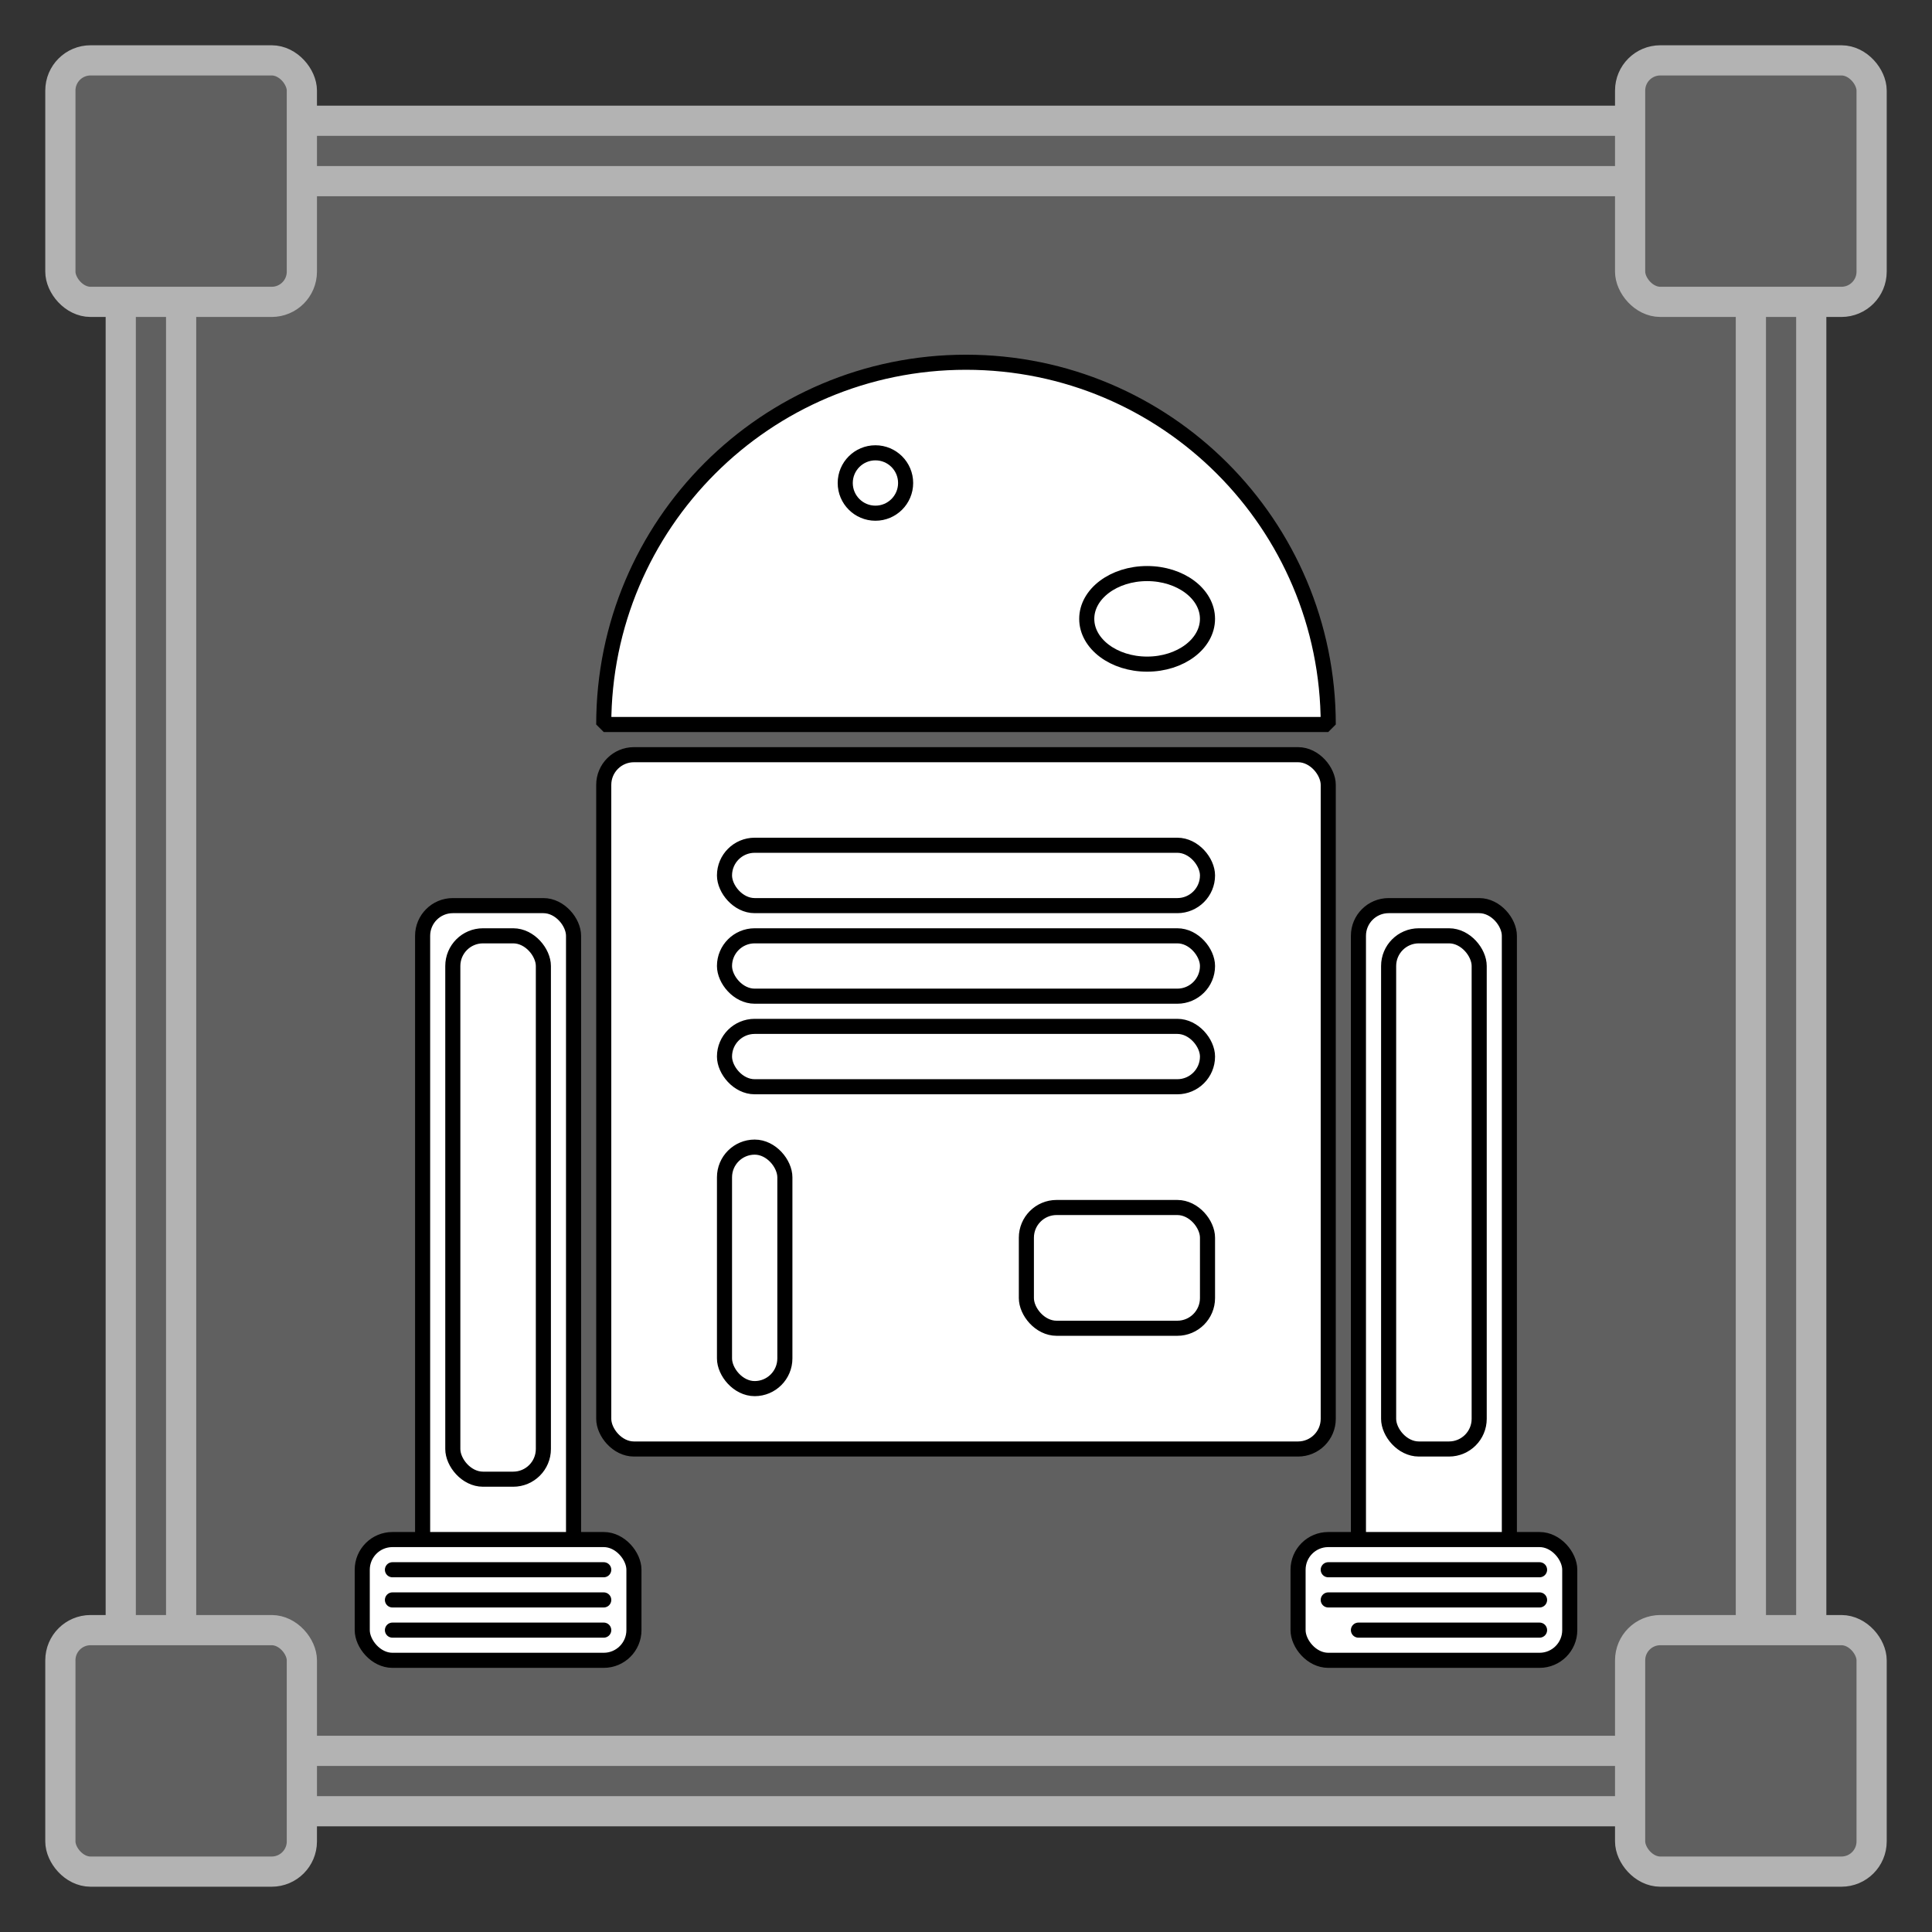 <?xml version="1.0" encoding="UTF-8" standalone="no"?>
<svg
   width="512"
   height="512"
   viewBox="0 0 135.467 135.467"
   version="1.1"
   id="svg8"
   sodipodi:docname="robots.svg"
   inkscape:version="1.1.2 (0a00cf5339, 2022-02-04)"
   xmlns:inkscape="http://www.inkscape.org/namespaces/inkscape"
   xmlns:sodipodi="http://sodipodi.sourceforge.net/DTD/sodipodi-0.dtd"
   xmlns="http://www.w3.org/2000/svg"
   xmlns:svg="http://www.w3.org/2000/svg"
   xmlns:rdf="http://www.w3.org/1999/02/22-rdf-syntax-ns#"
   xmlns:cc="http://creativecommons.org/ns#"
   xmlns:dc="http://purl.org/dc/elements/1.1/">
  <rect x="0" y="0" width="135.467" height="135.467" fill="#333333" stroke="none"/>
  <defs
     id="defs2">
    <marker
       style="overflow:visible;"
       id="Arrow1Mend"
       refX="0.0"
       refY="0.0"
       orient="auto"
       inkscape:stockid="Arrow1Mend"
       inkscape:isstock="true">
      <path
         transform="scale(0.4) rotate(180) translate(10,0)"
         style="fill-rule:evenodd;stroke:#ffffff;stroke-width:1pt;stroke-opacity:1;fill:#ffffff;fill-opacity:1"
         d="M 0.0,0.0 L 5.0,-5.0 L -12.5,0.0 L 5.0,5.0 L 0.0,0.0 z "
         id="path868" />
    </marker>
    <marker
       style="overflow:visible;"
       id="marker1227"
       refX="0.0"
       refY="0.0"
       orient="auto"
       inkscape:stockid="Arrow1Lend"
       inkscape:isstock="true">
      <path
         transform="scale(0.8) rotate(180) translate(12.5,0)"
         style="fill-rule:evenodd;stroke:#ffffff;stroke-width:1pt;stroke-opacity:1;fill:#ffffff;fill-opacity:1"
         d="M 0.0,0.0 L 5.0,-5.0 L -12.5,0.0 L 5.0,5.0 L 0.0,0.0 z "
         id="path1225" />
    </marker>
    <marker
       style="overflow:visible;"
       id="Arrow1Lend"
       refX="0.0"
       refY="0.0"
       orient="auto"
       inkscape:stockid="Arrow1Lend"
       inkscape:isstock="true">
      <path
         transform="scale(0.8) rotate(180) translate(12.5,0)"
         style="fill-rule:evenodd;stroke:#ffffff;stroke-width:1pt;stroke-opacity:1;fill:#ffffff;fill-opacity:1"
         d="M 0.0,0.0 L 5.0,-5.0 L -12.5,0.0 L 5.0,5.0 L 0.0,0.0 z "
         id="path862" />
    </marker>
  </defs>
  <sodipodi:namedview
     id="base"
     pagecolor="#ffffff"
     bordercolor="#666666"
     borderopacity="1.0"
     inkscape:pageopacity="0"
     inkscape:pageshadow="2"
     inkscape:zoom="1.979899"
     inkscape:cx="169.45309"
     inkscape:cy="327.7945"
     inkscape:document-units="mm"
     inkscape:current-layer="layer1"
     inkscape:document-rotation="0"
     showgrid="true"
     inkscape:window-width="2560"
     inkscape:window-height="1349"
     inkscape:window-x="1200"
     inkscape:window-y="240"
     inkscape:window-maximized="1"
     inkscape:snap-grids="true"
     units="px"
     inkscape:pagecheckerboard="false">
    <inkscape:grid
       type="xygrid"
       id="grid876"
       empcolor="#000000"
       empopacity="0.396"
       color="#757575"
       opacity="0.286"
       empspacing="4"
       units="px"
       spacingx="2.117"
       spacingy="2.117" />
  </sodipodi:namedview>
  <g
     inkscape:groupmode="layer"
     id="layer2"
     inkscape:label="Background"
     sodipodi:insensitive="true">
    <rect
       style="opacity:0.997;fill:#606060;fill-opacity:1;stroke:#b3b3b3;stroke-width:2.117;stroke-miterlimit:4;stroke-dasharray:none;stroke-opacity:1;stop-color:#000000"
       id="rect957"
       width="118.533"
       height="118.533"
       x="8.467"
       y="8.467"
       rx="8.467"
       ry="8.467" />
    <rect
       style="opacity:0.997;fill:#606060;fill-opacity:1;stroke:#b3b3b3;stroke-width:2.117;stroke-miterlimit:4;stroke-dasharray:none;stroke-opacity:1;stop-color:#000000"
       id="rect1598"
       width="110.067"
       height="110.067"
       x="12.7"
       y="12.7"
       rx="2.117"
       ry="2.117" />
    <rect
       style="opacity:0.997;fill:#606060;fill-opacity:1;stroke:#b3b3b3;stroke-width:2.117;stroke-miterlimit:4;stroke-dasharray:none;stroke-opacity:1;stop-color:#000000"
       id="rect1295"
       width="16.933"
       height="16.933"
       x="4.233"
       y="4.233"
       rx="2.117"
       ry="2.117" />
    <rect
       style="opacity:0.997;fill:#606060;fill-opacity:1;stroke:#b3b3b3;stroke-width:2.117;stroke-miterlimit:4;stroke-dasharray:none;stroke-opacity:1;stop-color:#000000"
       id="rect1295-0"
       width="16.933"
       height="16.933"
       x="114.3"
       y="4.233"
       rx="2.117"
       ry="2.117" />
    <rect
       style="opacity:0.997;fill:#606060;fill-opacity:1;stroke:#b3b3b3;stroke-width:2.117;stroke-miterlimit:4;stroke-dasharray:none;stroke-opacity:1;stop-color:#000000"
       id="rect1295-6"
       width="16.933"
       height="16.933"
       x="4.233"
       y="114.3"
       rx="2.117"
       ry="2.117" />
    <rect
       style="opacity:0.997;fill:#606060;fill-opacity:1;stroke:#b3b3b3;stroke-width:2.117;stroke-miterlimit:4;stroke-dasharray:none;stroke-opacity:1;stop-color:#000000"
       id="rect1295-2"
       width="16.933"
       height="16.933"
       x="114.3"
       y="114.3"
       rx="2.117"
       ry="2.117" />
  </g>
  <g
     inkscape:label="Icon"
     inkscape:groupmode="layer"
     id="layer1">
    <path
       id="path1147"
       style="opacity:0.997;fill:#ffffff;stroke:#000000;stroke-width:1.058;stroke-linecap:round;stroke-linejoin:bevel;stroke-opacity:1;stop-color:#000000"
       d="m 93.133,50.8 c -16.933,-10e-7 -33.867,-10e-7 -50.8,0 1e-6,-14.028 11.372,-25.4 25.4,-25.4 14.028,1e-6 25.4,11.372 25.4,25.4 z"
       sodipodi:nodetypes="ccsc" />
    <rect
       style="opacity:0.997;fill:#ffffff;fill-opacity:1;stroke:#000000;stroke-width:1.058;stroke-linecap:round;stroke-linejoin:bevel;stroke-opacity:1;stop-color:#000000"
       id="rect1346"
       width="50.8"
       height="48.683"
       x="42.333"
       y="52.917"
       rx="2.117"
       ry="2.117" />
    <rect
       style="opacity:0.997;fill:#ffffff;fill-opacity:1;stroke:#000000;stroke-width:1.058;stroke-linecap:round;stroke-linejoin:bevel;stroke-opacity:1;stop-color:#000000"
       id="rect1348"
       width="10.583"
       height="48.683"
       x="95.25"
       y="63.5"
       rx="2.117"
       ry="2.117" />
    <rect
       style="opacity:0.997;fill:#ffffff;fill-opacity:1;stroke:#000000;stroke-width:1.058;stroke-linecap:round;stroke-linejoin:bevel;stroke-opacity:1;stop-color:#000000"
       id="rect1348-6"
       width="10.583"
       height="48.683"
       x="29.633"
       y="63.5"
       rx="2.117"
       ry="2.117" />
    <rect
       style="opacity:0.997;fill:#ffffff;fill-opacity:1;stroke:#000000;stroke-width:1.058;stroke-linecap:round;stroke-linejoin:bevel;stroke-opacity:1;stop-color:#000000"
       id="rect1484"
       width="19.05"
       height="8.467"
       x="25.4"
       y="107.95"
       rx="2.117"
       ry="2.117" />
    <rect
       style="opacity:0.997;fill:#ffffff;fill-opacity:1;stroke:#000000;stroke-width:1.058;stroke-linecap:round;stroke-linejoin:bevel;stroke-opacity:1;stop-color:#000000"
       id="rect1486"
       width="19.05"
       height="8.467"
       x="91.017"
       y="107.95"
       rx="2.117"
       ry="2.117" />
    <ellipse
       style="opacity:0.997;fill:#ffffff;fill-opacity:1;stroke:#000000;stroke-width:1.058;stroke-linecap:round;stroke-linejoin:bevel;stroke-opacity:1;stop-color:#000000"
       id="path1590"
       cx="80.433"
       cy="43.392"
       rx="4.233"
       ry="3.175" />
    <circle
       style="opacity:0.997;fill:#ffffff;fill-opacity:1;stroke:#000000;stroke-width:1.058;stroke-linecap:round;stroke-linejoin:bevel;stroke-opacity:1;stop-color:#000000"
       id="path1592"
       cx="61.383"
       cy="33.867"
       r="2.117" />
    <rect
       style="opacity:0.997;fill:#ffffff;fill-opacity:1;stroke:#000000;stroke-width:1.058;stroke-linecap:round;stroke-linejoin:bevel;stroke-opacity:1;stop-color:#000000"
       id="rect1616"
       width="33.867"
       height="4.233"
       x="50.8"
       y="59.267"
       rx="2.117"
       ry="2.117" />
    <rect
       style="opacity:0.997;fill:#ffffff;fill-opacity:1;stroke:#000000;stroke-width:1.058;stroke-linecap:round;stroke-linejoin:bevel;stroke-opacity:1;stop-color:#000000"
       id="rect1618"
       width="33.867"
       height="4.233"
       x="50.8"
       y="65.617"
       rx="2.117"
       ry="2.117" />
    <rect
       style="opacity:0.997;fill:#ffffff;fill-opacity:1;stroke:#000000;stroke-width:1.058;stroke-linecap:round;stroke-linejoin:bevel;stroke-opacity:1;stop-color:#000000"
       id="rect1620"
       width="33.867"
       height="4.233"
       x="50.8"
       y="71.967"
       rx="2.117"
       ry="2.117" />
    <rect
       style="opacity:0.997;fill:#ffffff;fill-opacity:1;stroke:#000000;stroke-width:1.058;stroke-linecap:round;stroke-linejoin:bevel;stroke-opacity:1;stop-color:#000000"
       id="rect1622"
       width="4.233"
       height="16.933"
       x="50.8"
       y="80.433"
       rx="2.117"
       ry="2.117" />
    <rect
       style="opacity:0.997;fill:#ffffff;fill-opacity:1;stroke:#000000;stroke-width:1.058;stroke-linecap:round;stroke-linejoin:bevel;stroke-opacity:1;stop-color:#000000"
       id="rect1624"
       width="12.7"
       height="8.467"
       x="71.967"
       y="84.667"
       rx="2.117"
       ry="2.117" />
    <rect
       style="opacity:0.997;fill:#ffffff;fill-opacity:1;stroke:#000000;stroke-width:1.058;stroke-linecap:round;stroke-linejoin:bevel;stroke-opacity:1;stop-color:#000000"
       id="rect1628"
       width="6.35"
       height="35.983"
       x="97.367"
       y="65.617"
       rx="2.117"
       ry="2.117" />
    <rect
       style="opacity:0.997;fill:#ffffff;fill-opacity:1;stroke:#000000;stroke-width:1.058;stroke-linecap:round;stroke-linejoin:bevel;stroke-opacity:1;stop-color:#000000"
       id="rect1630"
       width="6.35"
       height="38.1"
       x="31.75"
       y="65.617"
       rx="2.117"
       ry="2.117" />
    <path
       style="opacity:0.997;fill:#ffffff;fill-opacity:1;stroke:#000000;stroke-width:1.058;stroke-linecap:round;stroke-linejoin:bevel;stroke-opacity:1;stop-color:#000000"
       d="M 27.517,110.067 H 42.333"
       id="path1665" />
    <path
       style="opacity:0.997;fill:#ffffff;fill-opacity:1;stroke:#000000;stroke-width:1.058;stroke-linecap:round;stroke-linejoin:bevel;stroke-opacity:1;stop-color:#000000"
       d="M 27.517,112.183 H 42.333"
       id="path1667" />
    <path
       style="opacity:0.997;fill:#ffffff;fill-opacity:1;stroke:#000000;stroke-width:1.058;stroke-linecap:round;stroke-linejoin:bevel;stroke-opacity:1;stop-color:#000000"
       d="M 27.517,114.3 H 42.333"
       id="path1669" />
    <path
       style="opacity:0.997;fill:#ffffff;fill-opacity:1;stroke:#000000;stroke-width:1.058;stroke-linecap:round;stroke-linejoin:bevel;stroke-opacity:1;stop-color:#000000"
       d="M 93.133,110.067 H 107.95"
       id="path1671" />
    <path
       style="opacity:0.997;fill:#ffffff;fill-opacity:1;stroke:#000000;stroke-width:1.058;stroke-linecap:round;stroke-linejoin:bevel;stroke-opacity:1;stop-color:#000000"
       d="M 93.133,112.183 H 107.95"
       id="path1673" />
    <path
       style="opacity:0.997;fill:#ffffff;fill-opacity:1;stroke:#000000;stroke-width:1.058;stroke-linecap:round;stroke-linejoin:bevel;stroke-opacity:1;stop-color:#000000"
       d="M 95.25,114.3 H 107.95"
       id="path1675" />
  </g>
</svg>

